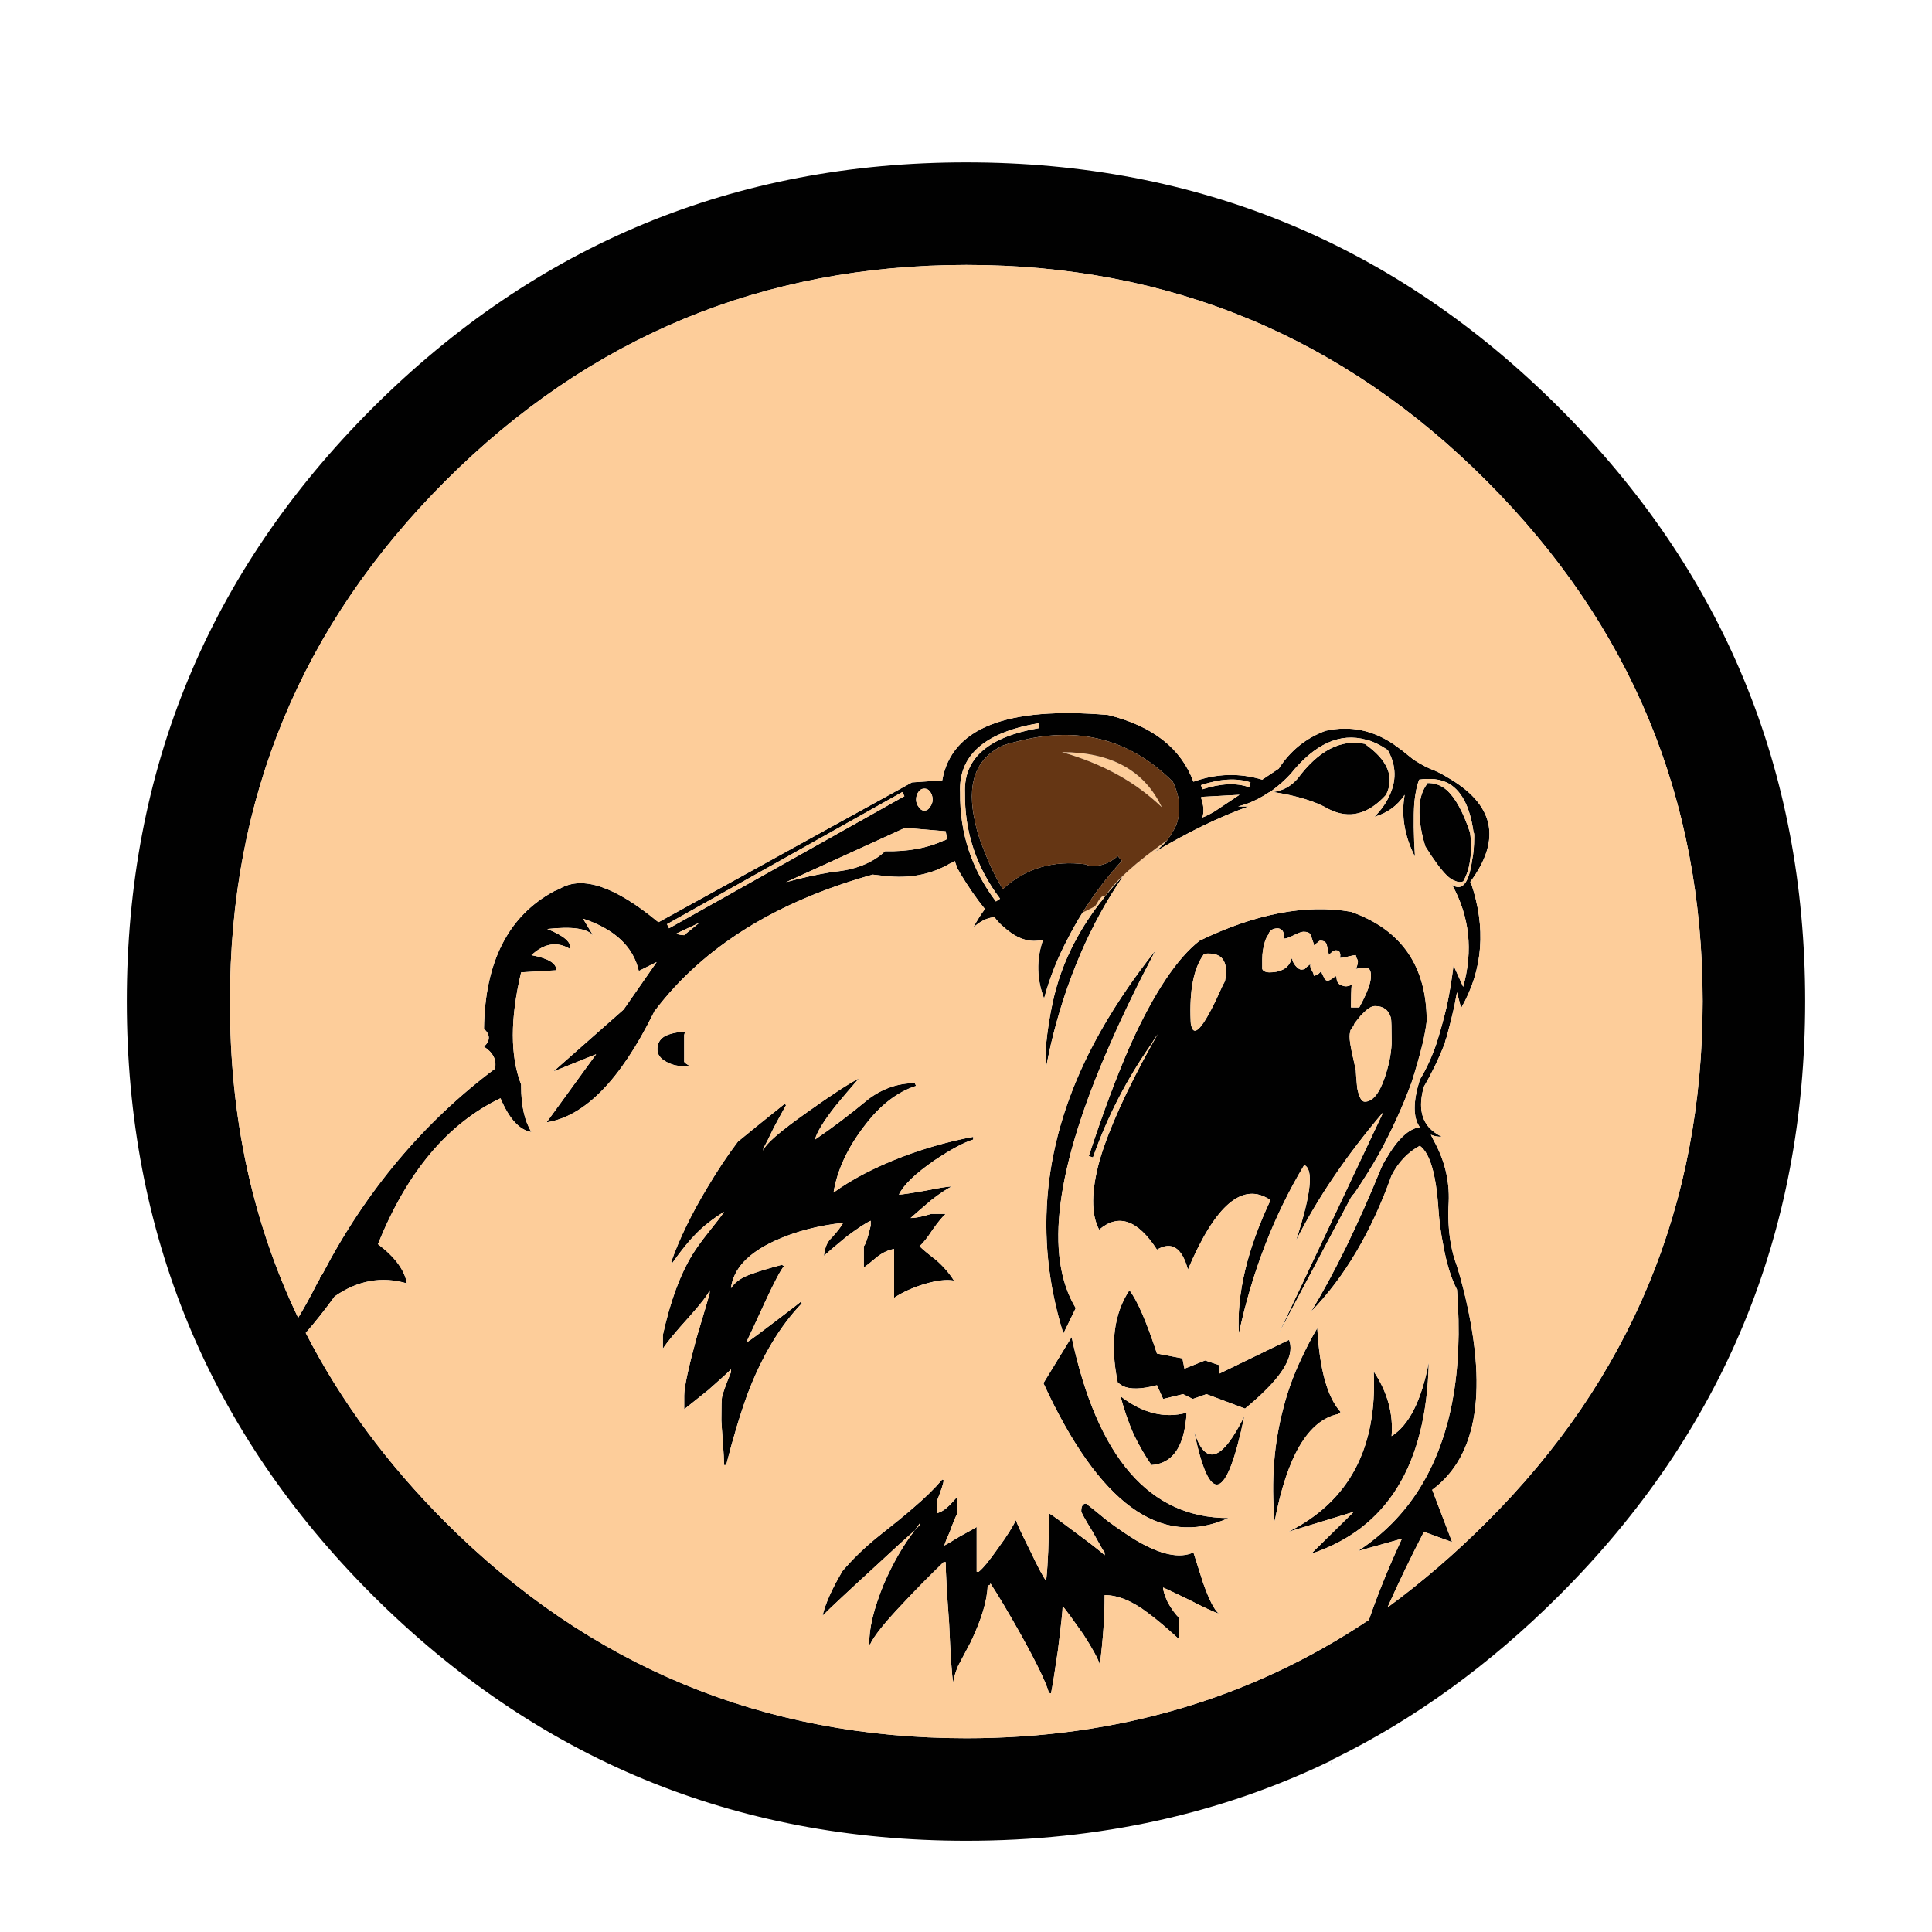 <?xml version="1.0" encoding="utf-8"?>
<!-- Generator: Adobe Illustrator 16.0.0, SVG Export Plug-In . SVG Version: 6.00 Build 0)  -->
<!DOCTYPE svg PUBLIC "-//W3C//DTD SVG 1.1//EN" "http://www.w3.org/Graphics/SVG/1.1/DTD/svg11.dtd">
<svg version="1.1" id="Layer_1" xmlns="http://www.w3.org/2000/svg" xmlns:xlink="http://www.w3.org/1999/xlink" x="0px" y="0px"
	 width="300px" height="300px" viewBox="0 0 300 300" enable-background="new 0 0 300 300" xml:space="preserve">
<g>
	<path fill-rule="evenodd" clip-rule="evenodd" fill="#010101" d="M143.535,122.454c-0.357,0-0.643,0.144-0.855,0.428
		c-0.284,0.357-0.428,0.785-0.428,1.281c0,0.428,0.144,0.82,0.428,1.177c0.213,0.354,0.499,0.534,0.855,0.534
		c0.355,0,0.641-0.18,0.854-0.534c0.286-0.357,0.428-0.75,0.428-1.177c0-0.497-0.142-0.924-0.428-1.281
		C144.176,122.597,143.89,122.454,143.535,122.454z M140.115,122.988l-36.543,20.517l0.319,0.641l36.545-20.517L140.115,122.988z
		 M146.419,130.574c0.284-0.071,0.499-0.177,0.641-0.319c-0.071-0.428-0.142-0.82-0.213-1.175l-6.305-0.534l-18.487,8.44
		c2.279-0.641,4.702-1.175,7.267-1.603c3.418-0.284,6.127-1.353,8.121-3.206C140.935,132.25,143.928,131.715,146.419,130.574z
		 M168.111,141.687c-0.501,0.785-0.962,1.567-1.39,2.352c-0.284,0.499-0.57,1.033-0.855,1.603c-1.637,3.062-2.884,6.196-3.74,9.402
		c-1.14-2.991-1.21-5.983-0.213-8.976l0.106-0.106c-0.285,0.071-0.57,0.106-0.854,0.106c-1.782,0.215-3.598-0.535-5.451-2.244
		c-0.426-0.355-0.854-0.818-1.281-1.388c-0.071,0-0.143,0-0.213,0c-1.068,0.142-2.104,0.676-3.1,1.603
		c0.57-1.068,1.176-2.031,1.816-2.886c-1.281-1.567-2.565-3.418-3.847-5.556c-0.142-0.286-0.284-0.534-0.428-0.749
		c-0.142-0.426-0.286-0.818-0.428-1.175c-0.071,0-0.106,0.036-0.106,0.106c-0.213,0.144-0.428,0.25-0.641,0.322
		c-2.922,1.709-6.269,2.35-10.044,1.924c-0.641-0.071-1.282-0.144-1.922-0.215c-15.03,4.203-26.288,11.22-33.768,21.051
		l-0.106,0.107c-0.071,0.141-0.142,0.283-0.213,0.428c-5.13,10.328-10.65,15.957-16.562,16.881l7.692-10.578l-6.624,2.671
		l10.898-9.617l5.13-7.371l-2.778,1.388c-0.856-3.775-3.74-6.482-8.657-8.12l1.603,2.671c-0.854-1.14-3.239-1.497-7.158-1.069
		c2.636,1.069,3.811,2.102,3.527,3.099c-1.995-1.21-3.99-0.891-5.985,0.962c2.638,0.499,3.919,1.281,3.848,2.35l-5.451,0.322
		c-1.709,7.194-1.709,13,0,17.416c0,0.071,0,0.145,0,0.215c0,3.063,0.534,5.449,1.603,7.158c-1.852-0.283-3.454-2.03-4.809-5.236
		c-8.191,3.92-14.532,11.471-19.019,22.654c2.636,1.994,4.13,4.024,4.487,6.09c-3.917-1.139-7.657-0.463-11.22,2.031
		c-1.496,2.066-2.991,3.953-4.487,5.662c5.414,10.543,12.645,20.34,21.69,29.385c22.368,22.369,49.333,33.553,80.89,33.553
		c23.364,0,44.2-6.125,62.51-18.379c1.425-4.131,3.133-8.334,5.128-12.609l-6.837,1.924c3.917-2.564,7.087-5.77,9.508-9.615
		c4.917-7.838,6.875-18.166,5.877-30.988c-0.927-1.78-1.636-4.098-2.137-6.945c-0.355-1.709-0.605-3.563-0.747-5.559
		c-0.355-5.413-1.319-8.689-2.885-9.829c-1.853,0.997-3.313,2.529-4.383,4.595c-3.135,8.762-7.3,15.814-12.501,21.156
		c3.634-5.982,7.268-13.428,10.898-22.332c0.215-0.497,0.464-0.961,0.749-1.389c1.78-3.063,3.525-4.701,5.236-4.914
		c-1.068-1.497-1.068-3.955,0-7.374c0.998-1.638,1.852-3.491,2.563-5.558c0.571-1.78,1.105-3.702,1.603-5.769
		c0.428-1.995,0.784-4.132,1.068-6.411l1.496,3.313c1.567-5.629,0.998-10.901-1.709-15.815c1.567,0.998,2.601-0.284,3.1-3.847
		c0.213-0.998,0.319-2.208,0.319-3.633c0-0.142,0-0.248,0-0.319c0-0.144-0.034-0.286-0.106-0.428
		c-0.57-4.062-1.96-6.626-4.168-7.695c-0.783-0.354-1.637-0.534-2.563-0.534c-0.143,0-0.322,0-0.535,0
		c-0.356,0-0.749,0.038-1.177,0.108c-0.354,0.925-0.605,2.137-0.747,3.631c-0.142,2.21-0.106,4.988,0.106,8.335
		c-1.639-3.206-2.173-6.411-1.603-9.617c-1.14,1.709-2.707,2.849-4.702,3.418c0.997-0.996,1.745-2.028,2.245-3.097
		c1.211-2.423,1.176-4.808-0.108-7.16c-0.07-0.071-0.142-0.142-0.213-0.213c-1.068-0.712-2.102-1.21-3.099-1.497h-0.106
		c-4.062-1.14-7.979,0.641-11.754,5.343c-0.855,0.927-1.816,1.78-2.885,2.565c-0.07,0.071-0.179,0.142-0.321,0.213
		c-0.07,0-0.142,0.035-0.213,0.106c-1.068,0.714-2.175,1.283-3.313,1.711c-0.426,0.142-0.89,0.284-1.389,0.425h1.604
		c-4.561,1.641-9.404,3.991-14.532,7.054c0.712-0.57,1.353-1.177,1.922-1.818c0.073-0.142,0.145-0.248,0.216-0.319
		c0.496-0.713,0.889-1.39,1.175-2.03c0.782-2.137,0.604-4.381-0.534-6.733c-6.697-6.695-14.818-8.761-24.363-6.196
		c-0.641,0.142-1.282,0.319-1.923,0.534c-4.345,1.993-5.806,6.019-4.383,12.073c0.216,1.069,0.572,2.244,1.069,3.527
		c0.356,0.926,0.748,1.887,1.176,2.884c0.642,1.425,1.317,2.707,2.029,3.846c3.492-3.206,7.766-4.487,12.822-3.846
		c0.286,0.144,0.572,0.215,0.855,0.215c1.497,0.142,2.885-0.357,4.168-1.497l0.641,0.747
		C171.852,136.238,169.82,138.909,168.111,141.687z M146.313,121.172c1.425-8.121,10.007-11.505,25.751-10.151
		c6.91,1.709,11.326,5.165,13.25,10.364c3.563-1.281,7.123-1.388,10.686-0.319l2.564-1.711c1.78-2.777,4.204-4.735,7.266-5.877
		c3.846-0.854,7.444-0.106,10.791,2.246c0.143,0.142,0.286,0.249,0.429,0.319c0.428,0.286,0.891,0.641,1.39,1.069
		c0.356,0.286,0.712,0.57,1.068,0.855c1.211,0.783,2.314,1.353,3.313,1.709c0.641,0.286,1.248,0.605,1.815,0.962
		c7.408,4.203,8.619,9.652,3.634,16.348h0.106c2.423,7.054,1.924,13.571-1.495,19.555l-0.643-2.458
		c-0.142,0.785-0.284,1.531-0.426,2.245c-0.356,1.567-0.749,3.135-1.177,4.7c-0.142,0.357-0.248,0.714-0.319,1.068
		c-0.927,2.352-1.995,4.561-3.206,6.627c-0.782,2.706-0.534,4.808,0.747,6.305c0.499,0.569,1.176,1.068,2.031,1.494
		c-0.355,0-0.714-0.035-1.068-0.107c-0.213-0.07-0.429-0.141-0.641-0.213c0.142,0.285,0.285,0.57,0.428,0.854
		c1.709,3.064,2.491,6.27,2.35,9.617c-0.142,2.211-0.035,4.348,0.321,6.412c0.213,1.212,0.534,2.387,0.96,3.526
		c0.357,1.14,0.677,2.279,0.962,3.419c3.918,15.602,2.314,26.037-4.809,31.309l3.1,8.121l-4.381-1.604
		c-2.065,3.99-3.954,7.908-5.664,11.754c5.343-3.918,10.473-8.334,15.388-13.25c22.368-22.295,33.553-49.26,33.553-80.888
		c0-31.486-11.185-58.413-33.553-80.781c-22.298-22.368-49.224-33.552-80.781-33.552c-31.557,0-58.521,11.184-80.89,33.552
		c-22.368,22.369-33.517,49.295-33.444,80.781c-0.073,17.882,3.454,34.265,10.579,49.153c0.998-1.639,1.958-3.383,2.884-5.236
		c0.142-0.284,0.284-0.535,0.428-0.748c0.071-0.285,0.213-0.533,0.428-0.748c6.766-12.965,15.707-23.615,26.82-31.948
		c0.286-1.354-0.286-2.494-1.709-3.421c0.998-0.924,0.998-1.852,0-2.777c0.142-10.4,3.773-17.525,10.898-21.371
		c0.355-0.142,0.676-0.284,0.962-0.428c3.492-1.993,8.513-0.284,15.066,5.13c0.071,0,0.142,0.035,0.212,0.106l39.323-21.692
		L146.313,121.172z M161.272,112.302c-8.406,1.425-12.466,5.023-12.182,10.792c-0.071,6.269,1.782,11.898,5.556,16.884l0.643-0.428
		c-3.707-4.915-5.522-10.399-5.451-16.456c-0.213-5.343,3.633-8.69,11.541-10.043L161.272,112.302z M186.489,123.843
		c0.428,1.21,0.499,2.244,0.213,3.099c0.572-0.215,1.211-0.534,1.925-0.962l3.846-2.565l-5.877,0.321L186.489,123.843z
		 M186.702,122.56c2.852-0.925,5.272-1.031,7.268-0.319l0.213-0.75c-2.138-0.711-4.7-0.57-7.693,0.428L186.702,122.56z
		 M201.449,120.957c3.276-4.416,6.766-6.232,10.473-5.449c3.561,2.494,4.666,5.13,3.312,7.908c-2.777,3.063-5.734,3.811-8.869,2.244
		c-2.064-1.21-4.95-2.102-8.655-2.671c1.424-0.213,2.601-0.818,3.527-1.816C201.308,121.101,201.378,121.03,201.449,120.957z
		 M228.27,129.292c0.215,1.567,0.215,2.993,0,4.274c-0.143,1.21-0.499,2.315-1.069,3.313c-0.428,0.144-0.854,0.106-1.281-0.106
		c-0.428-0.142-0.855-0.428-1.283-0.856c-0.927-0.924-2.028-2.421-3.313-4.487c-0.782-2.565-1.068-4.809-0.854-6.733
		c0.143-1.139,0.497-2.1,1.068-2.884c0-0.071,0-0.142,0-0.213c1.14-0.071,2.171,0.284,3.098,1.069
		C225.99,123.879,227.2,126.087,228.27,129.292z M150.053,25.216c35.974,0,66.678,12.716,92.107,38.148
		c25.432,25.43,38.148,56.134,38.148,92.107c0,36.046-12.717,66.784-38.148,92.216c-10.827,10.828-22.581,19.34-35.262,25.537
		c-0.096,0.242-0.167,0.508-0.213,0.801c0.027-0.24,0.063-0.473,0.106-0.693c-17.168,8.334-36.08,12.502-56.739,12.502
		c-35.974,0-66.713-12.717-92.216-38.146c-25.431-25.432-38.146-56.17-38.146-92.216c0-35.974,12.715-66.677,38.146-92.107
		C83.34,37.932,114.079,25.216,150.053,25.216z M108.593,143.29l-3.634,1.709c0.501,0.144,0.927,0.215,1.284,0.215
		c0.071,0,0.106-0.036,0.106-0.106C107.134,144.465,107.881,143.86,108.593,143.29z M106.243,160.708c0,0.142,0,0.997,0,2.565
		c0,0.997,0,1.531,0,1.602c0.071,0.143,0.357,0.355,0.854,0.642h-1.281c-0.785,0-1.567-0.216-2.35-0.642
		c-0.927-0.498-1.39-1.139-1.39-1.924c0-1.281,0.747-2.102,2.243-2.458c0.499-0.142,1.175-0.249,2.031-0.319
		C106.349,160.315,106.313,160.493,106.243,160.708z M203.479,145.108c-0.144-0.286-0.498-0.428-1.068-0.428
		c-0.286,0-0.782,0.178-1.496,0.535c-0.714,0.356-1.211,0.534-1.496,0.534v-0.215c0-0.425-0.106-0.782-0.319-1.068
		c-0.216-0.213-0.464-0.319-0.75-0.319c-0.142,0-0.356,0.036-0.641,0.106c-0.428,0.213-0.676,0.499-0.747,0.856
		c-0.215,0.284-0.393,0.641-0.534,1.068c-0.286,0.924-0.428,1.851-0.428,2.778v1.496c0.142,0.355,0.534,0.535,1.175,0.535
		c0.785,0,1.461-0.144,2.031-0.428c0.711-0.357,1.175-0.962,1.388-1.817c0,0.144,0.037,0.215,0.108,0.215
		c-0.071,0.142,0.07,0.463,0.426,0.962c0.356,0.426,0.676,0.641,0.962,0.641c0.144,0,0.321-0.035,0.534-0.106
		c0.073-0.144,0.357-0.392,0.855-0.749c-0.072,0.286,0,0.605,0.213,0.962c0.215,0.356,0.321,0.642,0.321,0.856
		c0.143,0,0.391-0.109,0.747-0.322c0.145-0.142,0.286-0.284,0.429-0.428c0,0.215,0.106,0.499,0.321,0.855
		c0.142,0.428,0.354,0.641,0.641,0.641s0.711-0.248,1.281-0.746c0,0.141,0.035,0.213,0.106,0.213c0,0.711,0.286,1.139,0.855,1.281
		c0.428,0.215,0.927,0.18,1.496-0.107c-0.072,0.785-0.106,1.961-0.106,3.527h1.282c0.354-0.641,0.713-1.354,1.068-2.137
		c0.499-1.14,0.747-2.066,0.747-2.777c0-0.428-0.071-0.75-0.213-0.963c-0.142-0.215-0.464-0.321-0.962-0.321
		c-0.213,0-0.428,0.036-0.641,0.106c-0.284,0.073-0.464,0.108-0.535,0.108c0.143-0.286,0.213-0.463,0.213-0.534
		c0.071-0.215,0.109-0.392,0.109-0.534c0-0.215-0.071-0.428-0.216-0.643c-0.07-0.213-0.106-0.355-0.106-0.426
		c-0.212,0-0.604,0.071-1.175,0.213c-0.498,0.142-0.927,0.213-1.283,0.213c0.071-0.355,0.071-0.605,0-0.748
		c-0.071-0.284-0.284-0.428-0.641-0.428c-0.142,0-0.319,0.071-0.534,0.215c-0.286,0.213-0.461,0.391-0.534,0.535
		c-0.143-0.714-0.249-1.213-0.319-1.497c-0.071-0.499-0.428-0.749-1.068-0.749c-0.071,0-0.216,0.108-0.429,0.321
		c-0.215,0.142-0.392,0.286-0.534,0.428v-0.215C203.729,145.749,203.551,145.25,203.479,145.108z M107.524,194.795
		c0.57-0.927,1.39-2.066,2.458-3.421c1.21-1.496,2.031-2.565,2.457-3.206c-1.636,0.998-3.063,2.102-4.274,3.313
		c-1.14,1.142-2.386,2.672-3.74,4.596l-0.213-0.106c1.282-3.634,3.17-7.515,5.664-11.647c1.565-2.636,3.135-4.986,4.7-7.052
		c1.64-1.354,4.061-3.312,7.267-5.877l0.213,0.213c-0.641,1.14-1.281,2.316-1.922,3.526c-0.641,1.354-1.175,2.422-1.603,3.206v0.319
		c0.213-0.925,2.494-2.92,6.839-5.983c3.702-2.636,6.374-4.381,8.014-5.236c-1.425,1.641-2.638,3.063-3.633,4.274
		c-1.851,2.352-2.919,4.097-3.206,5.236c2.636-1.78,5.414-3.883,8.333-6.305c2.208-1.639,4.595-2.457,7.16-2.457l0.213,0.428
		c-2.919,0.925-5.591,2.991-8.014,6.197c-2.636,3.42-4.239,6.874-4.809,10.365c2.849-2.066,6.411-3.919,10.686-5.558
		c3.563-1.353,7.231-2.386,11.006-3.099v0.428c-1.425,0.428-3.42,1.496-5.983,3.205c-2.993,2.066-4.846,3.847-5.558,5.343
		c0.428,0,1.852-0.213,4.274-0.641c1.709-0.356,3.028-0.569,3.955-0.641c-0.855,0.428-1.924,1.14-3.206,2.138
		c-1.425,1.21-2.494,2.137-3.206,2.777c0.426,0,0.96-0.071,1.603-0.213c0.354-0.071,0.889-0.215,1.603-0.428h2.244
		c-0.499,0.428-1.175,1.246-2.031,2.456c-0.785,1.212-1.461,2.066-2.03,2.565c0.499,0.498,1.354,1.212,2.564,2.137
		c1.14,0.998,2.066,2.066,2.778,3.205c-1.139-0.213-2.671-0.035-4.593,0.535c-1.854,0.569-3.42,1.283-4.702,2.137v-7.586
		c-0.855,0.142-1.709,0.533-2.565,1.175c-0.926,0.784-1.638,1.354-2.137,1.709v-3.312c0.284-0.284,0.641-1.354,1.068-3.206v-0.747
		c-0.785,0.357-2.031,1.175-3.74,2.457c-1.567,1.283-2.743,2.28-3.527,2.992c0.142-1.281,0.535-2.208,1.177-2.777
		c0.854-0.928,1.461-1.71,1.815-2.353c-3.919,0.428-7.444,1.354-10.579,2.78c-4.201,1.922-6.482,4.38-6.839,7.371
		c0.643-0.996,1.745-1.745,3.314-2.244c0.926-0.354,2.456-0.818,4.593-1.388l0.321,0.213c-0.499,0.569-1.461,2.388-2.886,5.449
		c-1.636,3.563-2.563,5.558-2.778,5.983v0.322c0.57-0.357,2.066-1.462,4.489-3.313c2.35-1.781,3.598-2.742,3.74-2.887l0.213,0.215
		c-3.418,3.563-6.231,8.262-8.442,14.104c-1.139,3.135-2.243,6.805-3.312,11.008h-0.321c0-0.641-0.071-1.924-0.213-3.848
		c-0.142-1.852-0.213-2.885-0.213-3.098c0-2.139,0.033-3.348,0.106-3.635c0.142-0.641,0.605-1.924,1.388-3.846v-0.428
		c-0.567,0.57-1.745,1.639-3.525,3.205c-1.78,1.426-3.028,2.424-3.74,2.994v-2.139c0-1.283,0.641-4.273,1.922-8.976
		c1.354-4.489,2.03-6.804,2.03-6.945v-0.429c-0.286,0.713-1.354,2.103-3.206,4.168c-2.064,2.279-3.418,3.918-4.059,4.916v-2.138
		C104.07,202.096,105.602,197.93,107.524,194.795z M210.425,158.783c-0.072,0.071-0.144,0.215-0.215,0.428
		c-0.213,0.357-0.354,0.57-0.426,0.641c-0.07,0.072-0.108,0.18-0.108,0.322c-0.07,0.213-0.106,0.463-0.106,0.747
		c0,0.356,0.036,0.749,0.106,1.175c0.071,0.357,0.143,0.75,0.215,1.178c0.286,1.281,0.499,2.243,0.641,2.884
		c0,0.286,0.071,1.21,0.213,2.778c0.286,1.425,0.677,2.137,1.178,2.137c1.21,0,2.243-1.246,3.097-3.74
		c0.643-1.922,0.998-3.669,1.068-5.236c0-0.213,0-0.426,0-0.641c0-1.852-0.033-2.99-0.106-3.418
		c-0.356-1.211-1.175-1.818-2.456-1.818c-0.501,0-1.068,0.321-1.711,0.963c-0.143,0.143-0.319,0.32-0.534,0.533
		C210.995,158.072,210.711,158.43,210.425,158.783z M200.06,237.855c9.403-4.701,13.819-13,13.25-24.896
		c2.137,3.207,3.063,6.555,2.777,10.043c2.709-1.709,4.632-5.52,5.771-11.432c-0.356,15.887-6.446,25.787-18.271,29.705l6.624-6.52
		L200.06,237.855z M201.983,211.143c0.785-1.709,1.639-3.348,2.564-4.915c0.357,6.411,1.567,10.757,3.634,13.034l-0.428,0.322
		c-4.631,0.998-7.907,6.553-9.832,16.668c-0.567-6.266-0.106-12.182,1.391-17.736C199.953,216.021,200.844,213.564,201.983,211.143z
		 M220.896,162.096c-0.496,1.995-1.068,3.99-1.709,5.985c-1.354,3.704-3.062,7.444-5.128,11.22c-1.14,1.993-2.388,3.988-3.739,5.983
		c-0.286,0.284-0.501,0.569-0.644,0.854l-11.111,20.944l16.241-34.408c-5.697,6.697-10.222,13.356-13.569,19.983
		c2.35-7.196,2.777-11.113,1.281-11.754c-4.702,7.834-8.085,16.563-10.151,26.179c-0.354-6.128,1.282-13.038,4.915-20.729
		c-4.274-2.922-8.548,0.676-12.822,10.791c-0.925-3.418-2.527-4.451-4.809-3.1c-2.99-4.629-5.983-5.662-8.976-3.099
		c-1.282-2.421-1.246-6.054,0.108-10.897c1.423-4.773,4.132-10.758,8.12-17.953c0.286-0.496,0.569-0.996,0.854-1.494
		c-0.354,0.498-0.676,0.998-0.96,1.494c-3.849,5.486-6.874,11.363-9.083,17.631l-0.643-0.213c2.208-6.768,4.383-12.572,6.52-17.418
		c3.632-7.977,7.194-13.319,10.686-16.028c8.69-4.201,16.525-5.698,23.508-4.487c7.835,2.778,11.754,8.442,11.754,16.99
		C221.396,159.711,221.182,160.885,220.896,162.096z M186.917,148.205c-1.567,2.137-2.243,5.593-2.03,10.366
		c0,0.284,0.035,0.535,0.106,0.748c0.499,1.994,2.137-0.143,4.915-6.412c0.142-0.213,0.25-0.428,0.321-0.641
		c0.569-3.063-0.499-4.451-3.206-4.167L186.917,148.205z M171.637,139.122c0.855-1.068,1.78-2.1,2.777-3.097
		c-5.128,7.48-8.867,16.17-11.22,26.071c-0.284,1.283-0.567,2.636-0.854,4.062c0-1.426,0.036-2.778,0.106-4.062
		c0.213-2.137,0.535-4.201,0.963-6.196c0.711-3.421,1.889-6.662,3.524-9.723c1.14-2.137,2.458-4.168,3.955-6.092l0.106-0.106
		C171.209,139.694,171.424,139.408,171.637,139.122z M179.438,147.564c-2.707,5.129-5.057,9.973-7.052,14.532
		c-8.478,19.234-10.26,32.912-5.343,41.032l-1.924,3.955c-4.702-15.104-3.135-30.099,4.701-44.987
		C172.386,157.252,175.591,152.408,179.438,147.564z M176.017,222.684c-0.782-1.781-1.46-3.74-2.028-5.877
		c3.419,2.635,6.837,3.488,10.258,2.564c0,0.426-0.035,0.854-0.106,1.281c-0.501,4.346-2.279,6.625-5.343,6.84
		C177.8,226.066,176.873,224.463,176.017,222.684z M187.13,211.248l2.244,0.75v1.281l10.794-5.236
		c0.782,2.066-0.464,4.701-3.74,7.908c-0.855,0.855-1.889,1.781-3.099,2.777l-5.983-2.244l-2.138,0.75l-1.496-0.75l-3.1,0.75
		l-0.962-2.137c-2.423,0.641-4.201,0.676-5.343,0.105c-0.213-0.141-0.428-0.285-0.641-0.428l-0.106-0.105
		c-1.213-5.914-0.607-10.686,1.815-14.32c1.213,1.568,2.637,4.845,4.274,9.83l3.955,0.75l0.319,1.602L187.13,211.248z
		 M142.893,236.787v-0.318c-0.284,0.354-0.568,0.746-0.854,1.174c-1.068,0.928-3.099,2.777-6.092,5.557
		c-4.203,3.846-6.945,6.41-8.227,7.693c0.428-1.854,1.461-4.168,3.1-6.945c1.638-1.924,3.525-3.74,5.662-5.451
		c2.352-1.852,4.097-3.275,5.236-4.273c1.851-1.566,3.383-3.063,4.596-4.488l0.213,0.107c0,0.428-0.357,1.531-1.069,3.313v1.816
		c0.641-0.141,1.317-0.568,2.031-1.283c0.641-0.711,1.033-1.139,1.175-1.281v2.564c-0.357,0.713-0.748,1.674-1.175,2.885
		c-0.428,0.928-0.714,1.639-0.855,2.137c-0.071,0-0.106,0.035-0.106,0.107v0.32c0.004-0.148,0.04-0.291,0.106-0.428
		c0.286-0.141,1.068-0.605,2.352-1.387c1.567-0.855,2.456-1.355,2.672-1.496v6.945h0.318c0.643-0.5,1.641-1.709,2.993-3.635
		c1.353-1.85,2.278-3.311,2.778-4.381c0.144,0.5,0.855,2.031,2.137,4.594c1.354,2.852,2.21,4.455,2.564,4.809
		c0.284-2.633,0.428-6.125,0.428-10.471c0.499,0.285,1.922,1.318,4.274,3.1c2.137,1.568,3.596,2.707,4.381,3.418v-0.428
		c-0.071,0-0.714-1.104-1.925-3.311c-1.139-1.852-1.709-2.885-1.709-3.1c0-0.783,0.248-1.176,0.749-1.176
		c0.568,0.428,1.674,1.32,3.313,2.672c1.638,1.211,3.099,2.207,4.381,2.992c3.846,2.279,6.839,2.92,8.976,1.922
		c0.142,0.428,0.641,1.996,1.496,4.703c0.927,2.635,1.745,4.238,2.457,4.809c-0.854-0.285-2.386-0.998-4.594-2.137
		c-2.208-1.07-3.563-1.711-4.062-1.926c0,0.5,0.251,1.283,0.747,2.354c0.572,0.996,1.14,1.779,1.712,2.35v3.313
		c-1.854-1.711-3.456-3.063-4.809-4.061c-2.423-1.854-4.667-2.777-6.732-2.777c0,3.348-0.251,6.945-0.747,10.791
		c-0.286-0.926-1.14-2.492-2.565-4.701c-1.496-2.137-2.564-3.598-3.206-4.381c0,0.641-0.248,2.955-0.748,6.945
		c-0.497,3.418-0.854,5.627-1.069,6.625l-0.319-0.107c-0.428-1.566-1.889-4.596-4.381-9.082c-1.924-3.418-3.491-6.055-4.701-7.908
		c0,0.215-0.145,0.322-0.428,0.322c-0.071,2.35-0.963,5.307-2.672,8.867c-0.499,0.928-1.139,2.137-1.924,3.633
		c-0.497,1.213-0.748,2.102-0.748,2.672c-0.213-1.139-0.428-4.238-0.641-9.295c-0.357-4.844-0.534-8.014-0.534-9.51h-0.321
		c-2.35,2.277-4.487,4.451-6.411,6.518c-2.778,2.922-4.452,5.023-5.021,6.305l-0.106-0.107c-0.071-2.352,0.676-5.449,2.244-9.297
		c1.425-3.277,3.028-6.055,4.808-8.334C142.538,237.072,142.821,236.787,142.893,236.787z M193.223,219.906
		c-2.78,13.32-5.381,14.104-7.802,2.35C187.13,227.74,189.73,226.957,193.223,219.906z M190.764,235.719
		c-10.543,4.773-20.123-2.209-28.744-20.943l4.381-7.158C170.391,226.352,178.511,235.719,190.764,235.719z"/>
	<path fill-rule="evenodd" clip-rule="evenodd" fill="#FDCD9A" d="M143.535,122.454c0.355,0,0.641,0.144,0.854,0.428
		c0.286,0.357,0.428,0.785,0.428,1.281c0,0.428-0.142,0.82-0.428,1.177c-0.213,0.354-0.499,0.534-0.854,0.534
		c-0.357,0-0.643-0.18-0.855-0.534c-0.284-0.357-0.428-0.75-0.428-1.177c0-0.497,0.144-0.924,0.428-1.281
		C142.893,122.597,143.178,122.454,143.535,122.454z M140.115,122.988l0.321,0.641l-36.545,20.517l-0.319-0.641L140.115,122.988z
		 M146.419,130.574c-2.492,1.142-5.485,1.676-8.976,1.603c-1.993,1.853-4.702,2.922-8.121,3.206
		c-2.565,0.428-4.988,0.962-7.267,1.603l18.487-8.44l6.305,0.534c0.071,0.355,0.142,0.747,0.213,1.175
		C146.918,130.396,146.703,130.503,146.419,130.574z M179.438,147.564c-3.847,4.844-7.052,9.688-9.617,14.532
		c-7.836,14.889-9.403,29.884-4.701,44.987l1.924-3.955c-4.917-8.12-3.135-21.798,5.343-41.032
		C174.381,157.537,176.73,152.693,179.438,147.564z M171.637,139.122c-0.213,0.286-0.428,0.572-0.641,0.856l-0.106,0.106
		c-1.497,1.924-2.815,3.955-3.955,6.092c-1.636,3.062-2.813,6.302-3.524,9.723c-0.428,1.995-0.75,4.06-0.963,6.196
		c-0.07,1.283-0.106,2.636-0.106,4.062c0.286-1.426,0.569-2.778,0.854-4.062c2.353-9.9,6.092-18.591,11.22-26.071
		C173.417,137.022,172.492,138.054,171.637,139.122c1.567-2.35,4.772-5.234,9.616-8.655c-0.569,0.641-1.21,1.248-1.922,1.818
		c5.128-3.063,9.972-5.414,14.532-7.054h-1.604c0.499-0.142,0.963-0.284,1.389-0.425c1.139-0.428,2.245-0.998,3.313-1.711
		c0.071-0.071,0.143-0.106,0.213-0.106c0.143-0.071,0.251-0.142,0.321-0.213c1.068-0.785,2.029-1.638,2.885-2.565
		c3.775-4.702,7.692-6.482,11.754-5.343h0.106c0.997,0.286,2.03,0.785,3.099,1.497c0.071,0.071,0.143,0.142,0.213,0.213
		c1.284,2.352,1.319,4.737,0.108,7.16c-0.5,1.069-1.248,2.102-2.245,3.097c1.995-0.57,3.563-1.709,4.702-3.418
		c-0.57,3.206-0.036,6.411,1.603,9.617c-0.213-3.347-0.248-6.125-0.106-8.335c0.142-1.494,0.393-2.707,0.747-3.631
		c0.428-0.071,0.82-0.108,1.177-0.108c0.213,0,0.393,0,0.535,0c0.926,0,1.779,0.18,2.563,0.534c2.208,1.069,3.598,3.633,4.168,7.695
		c0.072,0.142,0.106,0.284,0.106,0.428c0,0.071,0,0.178,0,0.319c0,1.425-0.106,2.636-0.319,3.633
		c-0.499,3.563-1.532,4.844-3.1,3.847c2.707,4.915,3.276,10.187,1.709,15.815l-1.496-3.313c-0.284,2.279-0.641,4.416-1.068,6.411
		c-0.497,2.066-1.031,3.988-1.603,5.769c-0.712,2.066-1.565,3.92-2.563,5.558c-1.068,3.419-1.068,5.877,0,7.374
		c-1.711,0.213-3.456,1.851-5.236,4.914c-0.285,0.428-0.534,0.892-0.749,1.389c-3.631,8.904-7.265,16.35-10.898,22.332
		c5.201-5.342,9.366-12.395,12.501-21.156c1.069-2.065,2.53-3.598,4.383-4.595c1.565,1.14,2.529,4.416,2.885,9.829
		c0.142,1.996,0.392,3.85,0.747,5.559c0.501,2.848,1.21,5.165,2.137,6.945c0.998,12.822-0.96,23.15-5.877,30.988
		c-2.421,3.846-5.591,7.051-9.508,9.615l6.837-1.924c-1.995,4.275-3.703,8.479-5.128,12.609
		c-18.31,12.254-39.146,18.379-62.51,18.379c-31.557,0-58.521-11.184-80.89-33.553c-9.045-9.045-16.276-18.842-21.69-29.385
		c1.496-1.709,2.991-3.596,4.487-5.662c3.563-2.494,7.302-3.17,11.22-2.031c-0.357-2.065-1.851-4.096-4.487-6.09
		c4.487-11.184,10.827-18.734,19.019-22.654c1.354,3.206,2.957,4.953,4.809,5.236c-1.069-1.709-1.603-4.096-1.603-7.158
		c0-0.07,0-0.144,0-0.215c-1.709-4.416-1.709-10.222,0-17.416l5.451-0.322c0.071-1.068-1.21-1.851-3.848-2.35
		c1.995-1.854,3.99-2.173,5.985-0.962c0.284-0.998-0.891-2.03-3.527-3.099c3.919-0.428,6.305-0.071,7.158,1.069l-1.603-2.671
		c4.917,1.638,7.801,4.345,8.657,8.12l2.778-1.388l-5.13,7.371L85.94,166.37l6.624-2.671l-7.692,10.578
		c5.912-0.924,11.432-6.553,16.562-16.881c0.071-0.145,0.142-0.287,0.213-0.428l0.106-0.107c7.48-9.832,18.737-16.848,33.768-21.051
		c0.641,0.071,1.282,0.144,1.922,0.215c3.775,0.426,7.123-0.215,10.044-1.924c0.213-0.071,0.428-0.178,0.641-0.322
		c0-0.071,0.036-0.106,0.106-0.106c0.142,0.357,0.286,0.75,0.428,1.175c0.144,0.215,0.286,0.463,0.428,0.749
		c1.281,2.137,2.565,3.988,3.847,5.556c-0.641,0.855-1.246,1.818-1.816,2.886c0.996-0.927,2.031-1.461,3.1-1.603
		c0.07,0,0.142,0,0.213,0c0.428,0.569,0.855,1.033,1.281,1.388c1.854,1.709,3.669,2.458,5.451,2.244
		c0.283,0,0.568-0.036,0.854-0.106l-0.106,0.106c-0.997,2.993-0.927,5.985,0.213,8.976c0.856-3.206,2.104-6.34,3.74-9.402
		c0.285-0.57,0.571-1.104,0.855-1.603c0.428-0.785,0.889-1.567,1.39-2.352c0.641-0.284,1.281-0.605,1.922-0.962
		c0.216-0.284,0.393-0.57,0.535-0.854c0.144-0.215,0.321-0.428,0.534-0.641L171.637,139.122z M186.702,122.56l-0.213-0.641
		c2.993-0.998,5.556-1.139,7.693-0.428l-0.213,0.75C191.975,121.529,189.554,121.635,186.702,122.56z M186.489,123.843l0.106-0.106
		l5.877-0.321l-3.846,2.565c-0.714,0.428-1.353,0.747-1.925,0.962C186.988,126.087,186.917,125.054,186.489,123.843z
		 M161.272,112.302l0.106,0.749c-7.908,1.353-11.754,4.7-11.541,10.043c-0.071,6.056,1.744,11.541,5.451,16.456l-0.643,0.428
		c-3.773-4.986-5.627-10.615-5.556-16.884C148.807,117.326,152.866,113.728,161.272,112.302z M146.313,121.172l-4.702,0.319
		l-39.323,21.692c-0.071-0.071-0.142-0.106-0.212-0.106c-6.553-5.414-11.575-7.123-15.066-5.13
		c-0.286,0.144-0.607,0.286-0.962,0.428c-7.125,3.846-10.756,10.971-10.898,21.371c0.998,0.926,0.998,1.854,0,2.777
		c1.423,0.927,1.995,2.066,1.709,3.421c-11.113,8.333-20.054,18.983-26.82,31.948c-0.215,0.215-0.357,0.463-0.428,0.748
		c-0.144,0.213-0.286,0.464-0.428,0.748c-0.926,1.854-1.887,3.598-2.884,5.236c-7.125-14.889-10.652-31.271-10.579-49.153
		c-0.073-31.486,11.076-58.413,33.444-80.781c22.368-22.368,49.333-33.552,80.89-33.552c31.558,0,58.483,11.184,80.781,33.552
		c22.368,22.369,33.553,49.295,33.553,80.781c0,31.628-11.185,58.593-33.553,80.888c-4.915,4.916-10.045,9.332-15.388,13.25
		c1.71-3.846,3.599-7.764,5.664-11.754l4.381,1.604l-3.1-8.121c7.123-5.271,8.727-15.707,4.809-31.309
		c-0.285-1.14-0.604-2.279-0.962-3.419c-0.426-1.14-0.747-2.314-0.96-3.526c-0.356-2.064-0.463-4.201-0.321-6.412
		c0.142-3.348-0.641-6.553-2.35-9.617c-0.143-0.283-0.286-0.568-0.428-0.854c0.212,0.072,0.428,0.143,0.641,0.213
		c0.354,0.072,0.713,0.107,1.068,0.107c-0.855-0.426-1.532-0.925-2.031-1.494c-1.281-1.497-1.529-3.599-0.747-6.305
		c1.211-2.066,2.279-4.275,3.206-6.627c0.071-0.354,0.178-0.711,0.319-1.068c0.428-1.565,0.82-3.133,1.177-4.7
		c0.142-0.714,0.284-1.46,0.426-2.245l0.643,2.458c3.419-5.983,3.918-12.501,1.495-19.555h-0.106
		c4.985-6.695,3.774-12.145-3.634-16.348c-0.567-0.357-1.175-0.676-1.815-0.962c-0.998-0.357-2.102-0.927-3.313-1.709
		c-0.356-0.286-0.712-0.57-1.068-0.855c-0.499-0.428-0.962-0.783-1.39-1.069c-0.143-0.071-0.286-0.177-0.429-0.319
		c-3.347-2.352-6.945-3.099-10.791-2.246c-3.062,1.142-5.485,3.1-7.266,5.877L196,121.065c-3.563-1.068-7.123-0.962-10.686,0.319
		c-1.924-5.199-6.34-8.655-13.25-10.364C156.32,109.667,147.738,113.051,146.313,121.172z M180.399,125.34
		c-4.061-3.919-9.225-6.768-15.493-8.548C172.527,116.792,177.69,119.64,180.399,125.34z M228.27,129.292
		c-1.069-3.206-2.279-5.414-3.634-6.624c-0.927-0.785-1.958-1.14-3.098-1.069c0,0.071,0,0.142,0,0.213
		c-0.571,0.785-0.926,1.745-1.068,2.884c-0.215,1.924,0.071,4.168,0.854,6.733c1.284,2.066,2.386,3.563,3.313,4.487
		c0.428,0.428,0.855,0.714,1.283,0.856c0.428,0.213,0.854,0.25,1.281,0.106c0.57-0.998,0.927-2.102,1.069-3.313
		C228.484,132.285,228.484,130.86,228.27,129.292z M201.449,120.957c-0.071,0.073-0.142,0.144-0.213,0.215
		c-0.927,0.998-2.104,1.603-3.527,1.816c3.705,0.57,6.591,1.461,8.655,2.671c3.135,1.567,6.092,0.82,8.869-2.244
		c1.354-2.778,0.249-5.414-3.312-7.908C208.215,114.725,204.726,116.541,201.449,120.957z M108.593,143.29
		c-0.712,0.57-1.459,1.175-2.244,1.818c0,0.071-0.036,0.106-0.106,0.106c-0.357,0-0.783-0.071-1.284-0.215L108.593,143.29z
		 M106.243,160.708c0.071-0.215,0.106-0.393,0.106-0.534c-0.855,0.07-1.532,0.178-2.031,0.319c-1.496,0.356-2.243,1.177-2.243,2.458
		c0,0.785,0.463,1.426,1.39,1.924c0.783,0.426,1.565,0.642,2.35,0.642h1.281c-0.497-0.286-0.783-0.499-0.854-0.642
		c0-0.07,0-0.604,0-1.602C106.243,161.705,106.243,160.85,106.243,160.708z M107.524,194.795c-1.922,3.135-3.454,7.301-4.593,12.501
		v2.138c0.641-0.998,1.995-2.637,4.059-4.916c1.851-2.065,2.92-3.455,3.206-4.168v0.429c0,0.142-0.676,2.456-2.03,6.945
		c-1.282,4.702-1.922,7.692-1.922,8.976v2.139c0.711-0.57,1.959-1.568,3.74-2.994c1.78-1.566,2.958-2.635,3.525-3.205v0.428
		c-0.782,1.922-1.246,3.205-1.388,3.846c-0.073,0.287-0.106,1.496-0.106,3.635c0,0.213,0.071,1.246,0.213,3.098
		c0.142,1.924,0.213,3.207,0.213,3.848h0.321c1.069-4.203,2.173-7.873,3.312-11.008c2.21-5.842,5.023-10.541,8.442-14.104
		l-0.213-0.215c-0.142,0.145-1.39,1.105-3.74,2.887c-2.423,1.851-3.919,2.955-4.489,3.313v-0.322
		c0.215-0.426,1.142-2.421,2.778-5.983c1.425-3.062,2.388-4.88,2.886-5.449l-0.321-0.213c-2.137,0.569-3.667,1.033-4.593,1.388
		c-1.569,0.499-2.671,1.248-3.314,2.244c0.357-2.991,2.638-5.449,6.839-7.371c3.135-1.426,6.66-2.353,10.579-2.78
		c-0.354,0.643-0.962,1.425-1.815,2.353c-0.643,0.569-1.035,1.496-1.177,2.777c0.785-0.712,1.96-1.709,3.527-2.992
		c1.709-1.282,2.955-2.1,3.74-2.457v0.747c-0.428,1.853-0.785,2.922-1.068,3.206v3.312c0.499-0.354,1.21-0.925,2.137-1.709
		c0.856-0.642,1.709-1.033,2.565-1.175v7.586c1.282-0.854,2.849-1.567,4.702-2.137c1.922-0.57,3.454-0.748,4.593-0.535
		c-0.711-1.139-1.638-2.207-2.778-3.205c-1.21-0.925-2.066-1.639-2.564-2.137c0.569-0.499,1.246-1.354,2.03-2.565
		c0.856-1.21,1.532-2.028,2.031-2.456h-2.244c-0.713,0.213-1.248,0.356-1.603,0.428c-0.643,0.142-1.177,0.213-1.603,0.213
		c0.712-0.641,1.78-1.567,3.206-2.777c1.282-0.998,2.35-1.71,3.206-2.138c-0.926,0.071-2.246,0.284-3.955,0.641
		c-2.423,0.428-3.846,0.641-4.274,0.641c0.712-1.496,2.565-3.276,5.558-5.343c2.563-1.709,4.558-2.777,5.983-3.205v-0.428
		c-3.775,0.713-7.444,1.746-11.006,3.099c-4.274,1.639-7.837,3.491-10.686,5.558c0.57-3.491,2.172-6.945,4.809-10.365
		c2.423-3.206,5.094-5.272,8.014-6.197l-0.213-0.428c-2.565,0-4.952,0.818-7.16,2.457c-2.92,2.422-5.698,4.524-8.333,6.305
		c0.286-1.14,1.354-2.885,3.206-5.236c0.996-1.211,2.208-2.634,3.633-4.274c-1.64,0.855-4.312,2.601-8.014,5.236
		c-4.345,3.063-6.626,5.059-6.839,5.983v-0.319c0.428-0.784,0.962-1.853,1.603-3.206c0.641-1.21,1.281-2.387,1.922-3.526
		l-0.213-0.213c-3.206,2.565-5.626,4.522-7.267,5.877c-1.565,2.065-3.135,4.416-4.7,7.052c-2.494,4.133-4.382,8.014-5.664,11.647
		l0.213,0.106c1.354-1.924,2.601-3.454,3.74-4.596c1.21-1.211,2.638-2.314,4.274-3.313c-0.426,0.641-1.246,1.71-2.457,3.206
		C108.914,192.729,108.094,193.868,107.524,194.795z M203.479,145.108c0.071,0.142,0.249,0.641,0.534,1.494v0.215
		c0.143-0.142,0.319-0.286,0.534-0.428c0.213-0.213,0.357-0.321,0.429-0.321c0.641,0,0.997,0.25,1.068,0.749
		c0.07,0.284,0.177,0.783,0.319,1.497c0.073-0.144,0.248-0.322,0.534-0.535c0.215-0.144,0.393-0.215,0.534-0.215
		c0.356,0,0.569,0.144,0.641,0.428c0.071,0.142,0.071,0.393,0,0.748c0.356,0,0.785-0.071,1.283-0.213
		c0.57-0.142,0.963-0.213,1.175-0.213c0,0.071,0.036,0.213,0.106,0.426c0.145,0.215,0.216,0.428,0.216,0.643
		c0,0.142-0.038,0.319-0.109,0.534c0,0.071-0.07,0.249-0.213,0.534c0.071,0,0.251-0.035,0.535-0.108
		c0.213-0.071,0.428-0.106,0.641-0.106c0.498,0,0.82,0.106,0.962,0.321c0.142,0.213,0.213,0.535,0.213,0.963
		c0,0.711-0.248,1.638-0.747,2.777c-0.355,0.782-0.714,1.496-1.068,2.137h-1.282c0-1.566,0.034-2.742,0.106-3.527
		c-0.569,0.287-1.068,0.322-1.496,0.107c-0.569-0.143-0.855-0.57-0.855-1.281c-0.071,0-0.106-0.072-0.106-0.213
		c-0.57,0.498-0.995,0.746-1.281,0.746s-0.499-0.213-0.641-0.641c-0.215-0.356-0.321-0.64-0.321-0.855
		c-0.143,0.144-0.284,0.286-0.429,0.428c-0.356,0.213-0.604,0.322-0.747,0.322c0-0.215-0.106-0.5-0.321-0.856
		c-0.213-0.357-0.285-0.676-0.213-0.962c-0.498,0.357-0.782,0.605-0.855,0.749c-0.213,0.071-0.391,0.106-0.534,0.106
		c-0.286,0-0.605-0.215-0.962-0.641c-0.355-0.499-0.497-0.82-0.426-0.962c-0.071,0-0.108-0.071-0.108-0.215
		c-0.213,0.855-0.677,1.46-1.388,1.817c-0.57,0.284-1.246,0.428-2.031,0.428c-0.641,0-1.033-0.18-1.175-0.535v-1.496
		c0-0.927,0.142-1.854,0.428-2.778c0.142-0.428,0.319-0.785,0.534-1.068c0.071-0.357,0.319-0.643,0.747-0.856
		c0.284-0.071,0.499-0.106,0.641-0.106c0.286,0,0.534,0.106,0.75,0.319c0.213,0.286,0.319,0.643,0.319,1.068v0.215
		c0.285,0,0.782-0.178,1.496-0.534c0.714-0.357,1.21-0.535,1.496-0.535C202.981,144.68,203.336,144.822,203.479,145.108z
		 M210.425,158.783c0.286-0.354,0.57-0.711,0.854-1.068c0.215-0.213,0.392-0.391,0.534-0.533c0.643-0.642,1.21-0.963,1.711-0.963
		c1.281,0,2.1,0.607,2.456,1.818c0.073,0.428,0.106,1.566,0.106,3.418c0,0.215,0,0.428,0,0.641c-0.07,1.567-0.426,3.314-1.068,5.236
		c-0.854,2.494-1.887,3.74-3.097,3.74c-0.501,0-0.892-0.712-1.178-2.137c-0.142-1.568-0.213-2.492-0.213-2.778
		c-0.142-0.641-0.354-1.603-0.641-2.884c-0.072-0.428-0.144-0.82-0.215-1.178c-0.07-0.426-0.106-0.818-0.106-1.175
		c0-0.284,0.036-0.534,0.106-0.747c0-0.143,0.038-0.25,0.108-0.322c0.071-0.07,0.213-0.283,0.426-0.641
		C210.281,158.998,210.353,158.854,210.425,158.783z M220.896,162.096c0.286-1.211,0.501-2.385,0.643-3.525
		c0-8.548-3.919-14.212-11.754-16.99c-6.982-1.21-14.817,0.286-23.508,4.487c-3.491,2.709-7.054,8.051-10.686,16.028
		c-2.137,4.846-4.312,10.65-6.52,17.418l0.643,0.213c2.209-6.268,5.234-12.145,9.083-17.631c0.284-0.496,0.605-0.996,0.96-1.494
		c-0.284,0.498-0.567,0.998-0.854,1.494c-3.988,7.195-6.697,13.18-8.12,17.953c-1.354,4.844-1.391,8.477-0.108,10.897
		c2.992-2.563,5.985-1.53,8.976,3.099c2.281-1.352,3.884-0.318,4.809,3.1c4.274-10.115,8.548-13.713,12.822-10.791
		c-3.633,7.691-5.27,14.602-4.915,20.729c2.066-9.616,5.449-18.345,10.151-26.179c1.496,0.641,1.068,4.558-1.281,11.754
		c3.348-6.627,7.872-13.286,13.569-19.983l-16.241,34.408l11.111-20.944c0.143-0.285,0.357-0.57,0.644-0.854
		c1.352-1.995,2.6-3.99,3.739-5.983c2.066-3.775,3.773-7.516,5.128-11.22C219.827,166.086,220.399,164.091,220.896,162.096z
		 M201.983,211.143c-1.14,2.422-2.03,4.879-2.671,7.373c-1.497,5.555-1.958,11.471-1.391,17.736
		c1.925-10.115,5.201-15.67,9.832-16.668l0.428-0.322c-2.066-2.277-3.276-6.623-3.634-13.034
		C203.622,207.795,202.769,209.434,201.983,211.143z M200.06,237.855l10.15-3.1l-6.624,6.52
		c11.825-3.918,17.915-13.818,18.271-29.705c-1.139,5.912-3.062,9.723-5.771,11.432c0.286-3.488-0.641-6.836-2.777-10.043
		C213.879,224.855,209.463,233.154,200.06,237.855z M186.917,148.205l0.106-0.106c2.707-0.284,3.775,1.104,3.206,4.167
		c-0.071,0.213-0.18,0.428-0.321,0.641c-2.778,6.27-4.416,8.406-4.915,6.412c-0.071-0.213-0.106-0.464-0.106-0.748
		C184.674,153.798,185.35,150.342,186.917,148.205z M142.893,236.787c-0.071,0-0.355,0.285-0.854,0.855
		c-1.78,2.279-3.383,5.057-4.808,8.334c-1.567,3.848-2.314,6.945-2.244,9.297l0.106,0.107c0.57-1.281,2.244-3.383,5.021-6.305
		c1.924-2.066,4.061-4.24,6.411-6.518h0.321c0,1.496,0.177,4.666,0.534,9.51c0.213,5.057,0.428,8.156,0.641,9.295
		c0-0.57,0.25-1.459,0.748-2.672c0.785-1.496,1.425-2.705,1.924-3.633c1.709-3.561,2.601-6.518,2.672-8.867
		c0.283,0,0.428-0.107,0.428-0.322c1.21,1.854,2.777,4.49,4.701,7.908c2.492,4.486,3.953,7.516,4.381,9.082l0.319,0.107
		c0.216-0.998,0.572-3.207,1.069-6.625c0.5-3.99,0.748-6.305,0.748-6.945c0.642,0.783,1.71,2.244,3.206,4.381
		c1.426,2.209,2.279,3.775,2.565,4.701c0.496-3.846,0.747-7.443,0.747-10.791c2.065,0,4.31,0.924,6.732,2.777
		c1.353,0.998,2.955,2.35,4.809,4.061v-3.313c-0.572-0.57-1.14-1.354-1.712-2.35c-0.496-1.07-0.747-1.854-0.747-2.354
		c0.499,0.215,1.854,0.855,4.062,1.926c2.208,1.139,3.74,1.852,4.594,2.137c-0.712-0.57-1.53-2.174-2.457-4.809
		c-0.855-2.707-1.354-4.275-1.496-4.703c-2.137,0.998-5.13,0.357-8.976-1.922c-1.282-0.785-2.743-1.781-4.381-2.992
		c-1.639-1.352-2.744-2.244-3.313-2.672c-0.501,0-0.749,0.393-0.749,1.176c0,0.215,0.57,1.248,1.709,3.1
		c1.211,2.207,1.854,3.311,1.925,3.311v0.428c-0.785-0.711-2.244-1.85-4.381-3.418c-2.353-1.781-3.775-2.814-4.274-3.1
		c0,4.346-0.144,7.838-0.428,10.471c-0.354-0.354-1.211-1.957-2.564-4.809c-1.281-2.563-1.993-4.094-2.137-4.594
		c-0.5,1.07-1.426,2.531-2.778,4.381c-1.353,1.926-2.351,3.135-2.993,3.635h-0.318v-6.945c-0.216,0.141-1.104,0.641-2.672,1.496
		c-1.284,0.781-2.066,1.246-2.352,1.387c-0.067,0.137-0.103,0.279-0.106,0.428v-0.32c0-0.072,0.035-0.107,0.106-0.107
		c0.142-0.498,0.428-1.209,0.855-2.137c0.428-1.211,0.818-2.172,1.175-2.885v-2.564c-0.142,0.143-0.535,0.57-1.175,1.281
		c-0.714,0.715-1.39,1.143-2.031,1.283v-1.816c0.712-1.781,1.069-2.885,1.069-3.313l-0.213-0.107
		c-1.212,1.426-2.745,2.922-4.596,4.488c-1.14,0.998-2.884,2.422-5.236,4.273c-2.137,1.711-4.023,3.527-5.662,5.451
		c-1.639,2.777-2.671,5.092-3.1,6.945c1.282-1.283,4.024-3.848,8.227-7.693c2.993-2.779,5.023-4.629,6.092-5.557
		c0.286-0.428,0.57-0.82,0.854-1.174V236.787z M187.13,211.248l-3.205,1.283l-0.319-1.602l-3.955-0.75
		c-1.638-4.985-3.062-8.262-4.274-9.83c-2.423,3.635-3.028,8.406-1.815,14.32l0.106,0.105c0.213,0.143,0.428,0.287,0.641,0.428
		c1.142,0.57,2.92,0.535,5.343-0.105l0.962,2.137l3.1-0.75l1.496,0.75l2.138-0.75l5.983,2.244c1.21-0.996,2.243-1.922,3.099-2.777
		c3.276-3.207,4.522-5.842,3.74-7.908l-10.794,5.236v-1.281L187.13,211.248z M176.017,222.684c0.856,1.779,1.783,3.383,2.78,4.809
		c3.063-0.215,4.842-2.494,5.343-6.84c0.071-0.428,0.106-0.855,0.106-1.281c-3.421,0.924-6.839,0.07-10.258-2.564
		C174.557,218.943,175.234,220.902,176.017,222.684z M190.764,235.719c-12.253,0-20.373-9.367-24.363-28.102l-4.381,7.158
		C170.641,233.51,180.221,240.492,190.764,235.719z M193.223,219.906c-3.492,7.051-6.093,7.834-7.802,2.35
		C187.842,234.01,190.442,233.227,193.223,219.906z"/>
	<path fill-rule="evenodd" clip-rule="evenodd" fill="#653614" d="M181.253,130.467c-4.844,3.421-8.049,6.305-9.616,8.655
		l-0.534,0.109c-0.213,0.212-0.391,0.425-0.534,0.641c-0.143,0.284-0.319,0.57-0.535,0.854c-0.641,0.357-1.281,0.678-1.922,0.962
		c1.709-2.778,3.74-5.449,6.09-8.014l-0.641-0.747c-1.283,1.14-2.671,1.638-4.168,1.497c-0.283,0-0.569-0.071-0.855-0.215
		c-5.057-0.641-9.33,0.641-12.822,3.846c-0.712-1.14-1.388-2.421-2.029-3.846c-0.428-0.998-0.819-1.958-1.176-2.884
		c-0.497-1.284-0.854-2.458-1.069-3.527c-1.423-6.054,0.038-10.08,4.383-12.073c0.641-0.215,1.282-0.392,1.923-0.534
		c9.545-2.565,17.666-0.499,24.363,6.196c1.139,2.352,1.316,4.596,0.534,6.733c-0.286,0.641-0.679,1.317-1.175,2.03
		C181.397,130.219,181.326,130.326,181.253,130.467z M180.399,125.34c-2.709-5.7-7.872-8.548-15.493-8.548
		C171.175,118.572,176.339,121.42,180.399,125.34z"/>
</g>
</svg>

